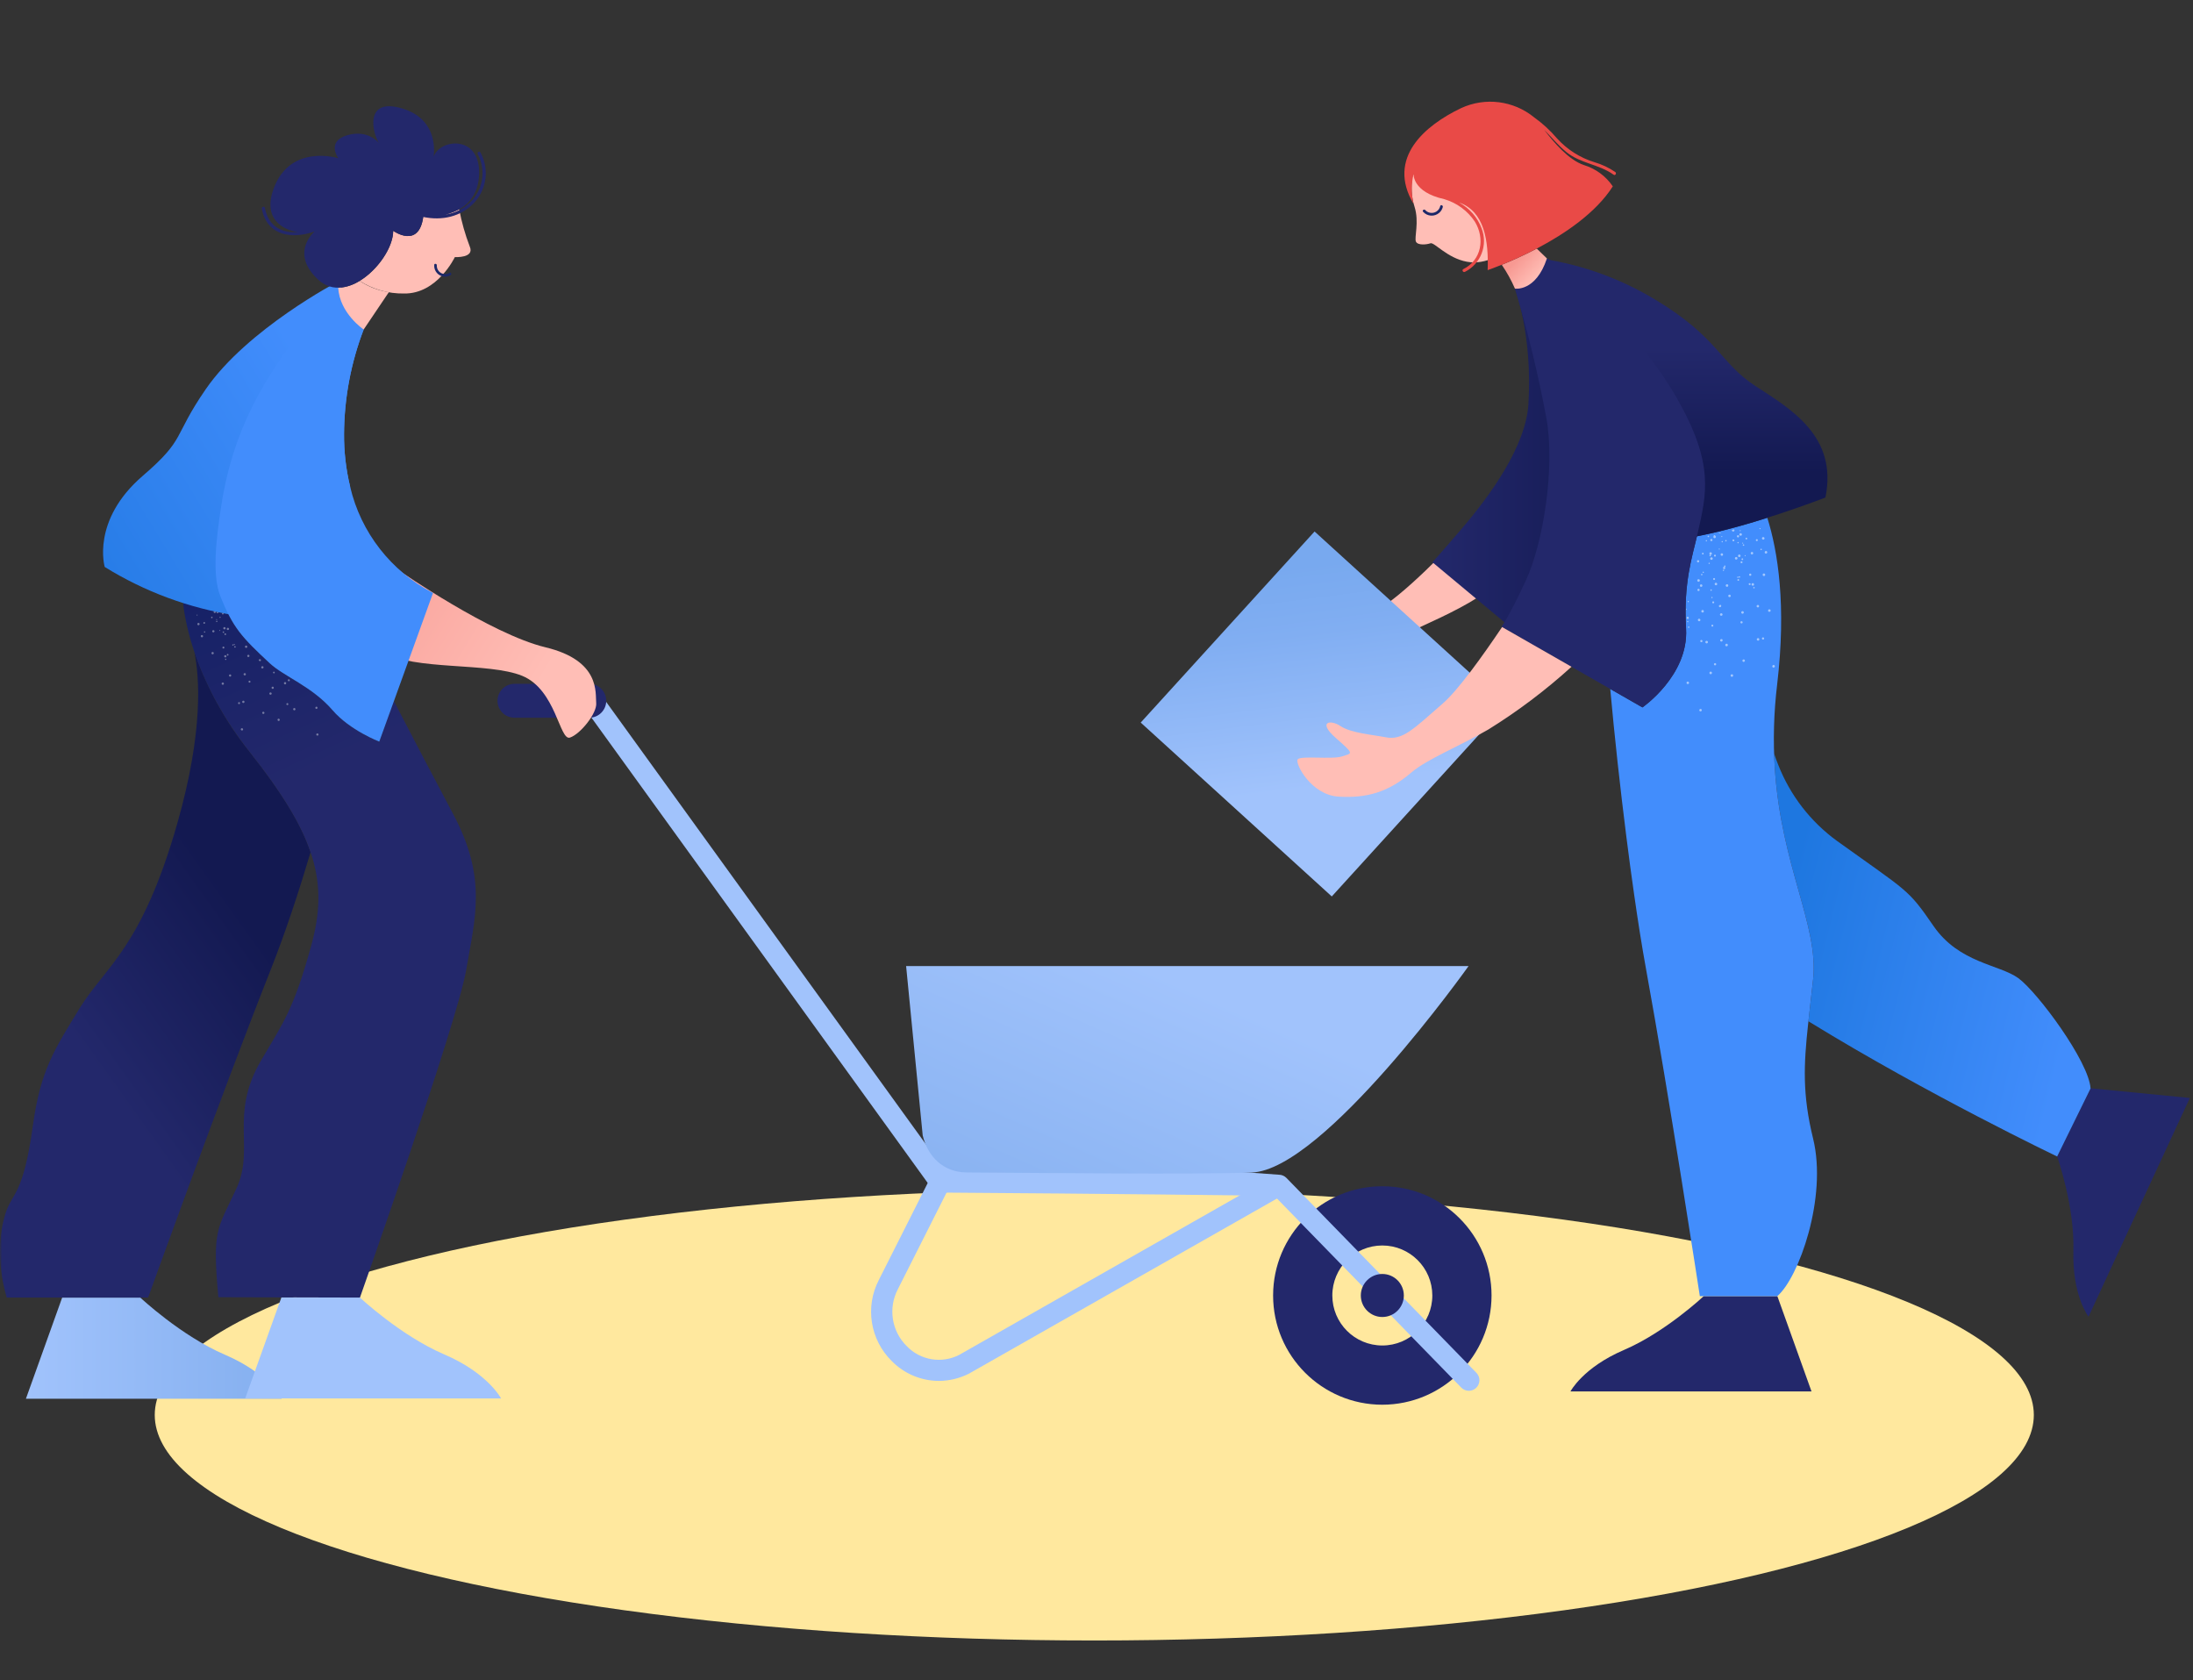 <svg width="496" height="380" viewBox="0 0 496 380" fill="none" xmlns="http://www.w3.org/2000/svg">
<rect x="0" y="0" width="496" height="380" fill="#333333" stroke="none"/>
<mask id="mask0" mask-type="alpha" maskUnits="userSpaceOnUse" x="0" y="0" width="496" height="380">
<rect width="496" height="380" fill="#C4C4C4"/>
</mask>
<g mask="url(#mask0)">
<ellipse cx="247.5" cy="320" rx="212.5" ry="51" fill="#FFE89E"/>
<path d="M329.051 122.353C329.051 122.353 317.136 135.162 310.914 138.256C304.692 141.35 304.719 140.189 301.236 140.111C297.754 140.032 294.691 140.812 292.522 140.983C290.352 141.154 291.015 143.806 294.497 143.884C297.98 143.961 299.856 144.317 296.722 145.472C293.587 146.627 287.749 146.684 286.704 147.069C285.659 147.453 287.574 151.702 295.344 153.76C303.114 155.818 310.503 149.641 313.278 146.281C316.054 142.921 334.533 137.685 340.742 129.536L329.051 122.353Z" fill="#FFBEB6"/>
<path d="M401.995 293.134L409.717 314.677L355.198 314.679C355.198 314.679 357.993 309.287 367.312 305.292C376.632 301.298 385.33 293.134 385.33 293.134H401.995Z" fill="#23286B"/>
<path d="M472.856 246.113L495.287 248.308L472.369 297.777C472.369 297.777 468.652 292.973 468.946 282.839C469.24 272.705 465.273 261.543 465.273 261.543L472.856 246.113Z" fill="#23286B"/>
<path d="M472.829 246.162L465.271 261.546C465.271 261.546 436.083 247.578 409.544 231.286C409.372 231.18 409.19 231.066 409.018 230.96C409.324 228.09 409.706 224.981 410.08 221.46C411.371 209.282 402.904 196.051 401.421 173.865C401.345 172.736 401.288 171.588 401.249 170.411C401.527 171.253 401.852 172.124 402.206 173.013C404.907 179.888 409.517 185.846 415.494 190.186C431.586 201.743 431.481 200.939 437.288 209.387C443.095 217.835 452.193 218.083 456.508 221.221C460.823 224.369 472.475 240.078 472.829 246.162Z" fill="url(#paint0_linear)"/>
<path d="M401.967 293.136L384.459 293.127C384.459 293.127 377.552 247.971 372.261 218.983C371.372 214.104 370.463 208.383 369.583 202.183C368.989 198.069 368.406 193.736 367.851 189.316C366.435 178.161 365.153 166.403 364.196 155.812L371.477 159.983C371.477 159.983 381.943 152.77 381.34 142.208C380.757 131.943 382.622 126.317 383.809 121.275C389.189 120.194 394.502 118.799 399.719 117.095C402.091 124.643 404.071 136.831 401.948 154.769C401.182 161.105 401.006 167.497 401.421 173.865C402.904 196.051 411.371 209.282 410.08 221.461C409.678 225.24 409.266 228.54 408.951 231.582C407.946 240.824 407.63 247.521 410.08 257.509C413.332 270.759 406.846 288.994 401.967 293.136Z" fill="#428DFC"/>
<path opacity="0.51" d="M387.88 121.049C387.786 120.99 387.66 121.016 387.598 121.109C387.572 121.148 387.565 121.196 387.578 121.24C387.569 121.26 387.569 121.26 387.578 121.271C387.594 121.312 387.618 121.349 387.649 121.382C387.742 121.439 387.864 121.418 387.931 121.331C387.96 121.286 387.971 121.233 387.962 121.18C387.943 121.131 387.916 121.087 387.88 121.049ZM385.228 125.024C385.138 124.971 385.023 124.998 384.965 125.084C384.909 125.174 384.931 125.293 385.016 125.357C385.109 125.419 385.233 125.396 385.298 125.306C385.353 125.208 385.322 125.084 385.228 125.024ZM395.023 121.593C394.916 121.579 394.816 121.649 394.792 121.755C394.773 121.863 394.845 121.966 394.953 121.987C395.061 122.005 395.164 121.933 395.185 121.826C395.2 121.718 395.129 121.616 395.023 121.593ZM394.115 126.274C394.006 126.255 393.902 126.328 393.883 126.437C393.865 126.542 393.931 126.644 394.035 126.668C394.136 126.688 394.235 126.621 394.255 126.519C394.256 126.515 394.257 126.511 394.257 126.506C394.286 126.41 394.232 126.308 394.136 126.279C394.13 126.277 394.122 126.276 394.115 126.274ZM393.187 130.966C393.088 130.944 392.988 131.008 392.967 131.108C392.966 131.111 392.966 131.114 392.965 131.117C392.939 131.218 393 131.32 393.1 131.346C393.106 131.347 393.111 131.349 393.116 131.35C393.222 131.371 393.325 131.304 393.348 131.199C393.372 131.096 393.309 130.994 393.206 130.97C393.201 130.968 393.194 130.967 393.187 130.966ZM389.454 121.22C389.386 121.214 389.323 121.256 389.303 121.321C389.299 121.386 389.341 121.444 389.403 121.462C389.469 121.47 389.531 121.426 389.545 121.362C389.558 121.298 389.517 121.236 389.454 121.22ZM388.879 124.045C388.817 124.036 388.759 124.078 388.749 124.14C388.749 124.142 388.748 124.144 388.748 124.146C388.736 124.21 388.776 124.272 388.839 124.287C388.899 124.287 388.97 124.257 388.97 124.196C388.985 124.13 388.945 124.063 388.879 124.045ZM398.171 119.485C398.132 119.429 398.058 119.412 397.999 119.445C397.943 119.482 397.925 119.557 397.959 119.616C398.006 119.666 398.081 119.678 398.141 119.646C398.19 119.608 398.203 119.538 398.171 119.485ZM393.571 119.899C393.512 119.907 393.47 119.96 393.478 120.019C393.478 120.022 393.479 120.026 393.48 120.03C393.491 120.097 393.555 120.142 393.622 120.131C393.683 120.121 393.725 120.064 393.715 120.002C393.714 119.998 393.713 119.994 393.712 119.989C393.7 119.926 393.639 119.885 393.576 119.897C393.574 119.898 393.572 119.898 393.571 119.899ZM394.126 122.714C394.062 122.733 394.025 122.801 394.044 122.865C394.044 122.865 394.044 122.865 394.044 122.866C394.046 122.92 394.092 122.963 394.148 122.961C394.157 122.961 394.167 122.959 394.176 122.957C394.239 122.946 394.28 122.887 394.269 122.826C394.268 122.823 394.268 122.819 394.267 122.816C394.25 122.751 394.191 122.708 394.126 122.714ZM394.69 125.548C394.625 125.563 394.581 125.624 394.59 125.69C394.602 125.756 394.664 125.8 394.731 125.79C394.797 125.772 394.838 125.705 394.822 125.639C394.81 125.578 394.751 125.538 394.69 125.548ZM391.977 121.997C391.869 122.034 391.811 122.152 391.849 122.26C391.851 122.267 391.854 122.273 391.856 122.279C391.893 122.389 392.011 122.45 392.121 122.413C392.124 122.412 392.126 122.411 392.129 122.41C392.242 122.371 392.302 122.248 392.263 122.135C392.262 122.133 392.261 122.13 392.26 122.128C392.215 122.016 392.091 121.958 391.977 121.997ZM393.813 126.94C393.705 126.994 393.649 127.116 393.682 127.233C393.725 127.344 393.849 127.399 393.96 127.355C393.961 127.355 393.963 127.355 393.964 127.354C394.071 127.323 394.133 127.21 394.103 127.103C394.101 127.095 394.098 127.089 394.095 127.082C394.055 126.966 393.93 126.903 393.813 126.94ZM395.649 131.904C395.545 131.936 395.486 132.047 395.519 132.151C395.522 132.16 395.524 132.168 395.528 132.176C395.568 132.292 395.694 132.355 395.81 132.318C395.92 132.266 395.972 132.14 395.932 132.025C395.892 131.915 395.769 131.86 395.66 131.9C395.655 131.901 395.653 131.903 395.649 131.904ZM397.485 136.848C397.371 136.89 397.312 137.016 397.354 137.13C397.396 137.244 397.522 137.303 397.636 137.261C397.75 137.219 397.809 137.093 397.767 136.979C397.726 136.864 397.599 136.806 397.485 136.848ZM387.891 125.437C387.767 125.437 387.665 125.535 387.658 125.659C387.659 125.782 387.758 125.88 387.88 125.881C387.994 125.884 388.089 125.794 388.092 125.679C388.092 125.676 388.092 125.673 388.092 125.669C388.101 125.55 388.012 125.446 387.894 125.437C387.893 125.437 387.892 125.437 387.891 125.437ZM387.689 130.724C387.575 130.716 387.476 130.802 387.467 130.916C387.467 130.919 387.467 130.923 387.467 130.926C387.456 131.042 387.54 131.145 387.656 131.157C387.66 131.157 387.665 131.158 387.669 131.158C387.79 131.166 387.893 131.075 387.901 130.955C387.901 130.952 387.901 130.949 387.901 130.947C387.904 130.828 387.811 130.729 387.692 130.725C387.691 130.724 387.69 130.724 387.689 130.724ZM387.497 136C387.377 135.992 387.274 136.081 387.265 136.2C387.265 136.201 387.265 136.201 387.265 136.202C387.254 136.325 387.344 136.433 387.466 136.444C387.589 136.456 387.697 136.366 387.708 136.243C387.72 136.121 387.63 136.013 387.507 136.001C387.504 136 387.501 136 387.497 136ZM387.305 141.276C387.192 141.262 387.088 141.343 387.075 141.456C387.074 141.467 387.073 141.477 387.073 141.488C387.069 141.607 387.164 141.708 387.283 141.711C387.403 141.715 387.503 141.62 387.506 141.5C387.506 141.499 387.506 141.498 387.506 141.497C387.514 141.384 387.428 141.284 387.314 141.275C387.312 141.276 387.308 141.276 387.305 141.276ZM397.505 121.997C397.423 121.914 397.289 121.909 397.202 121.987C397.111 122.067 397.101 122.207 397.182 122.299C397.263 122.391 397.402 122.401 397.495 122.319C397.587 122.239 397.597 122.099 397.515 122.007C397.511 122.004 397.509 122.001 397.505 121.997ZM388.728 120.524C388.812 120.64 388.974 120.667 389.092 120.584C389.157 120.55 389.202 120.485 389.213 120.413C389.05 120.454 388.89 120.494 388.728 120.524ZM392.935 126.103C392.845 125.971 392.669 125.932 392.531 126.012C392.395 126.096 392.353 126.273 392.436 126.408C392.519 126.543 392.697 126.586 392.832 126.503C392.836 126.501 392.84 126.498 392.844 126.495C392.977 126.412 393.017 126.237 392.935 126.103ZM396.678 132.015C396.598 131.882 396.425 131.839 396.292 131.92C396.29 131.921 396.287 131.923 396.285 131.924C396.153 132.014 396.114 132.19 396.194 132.327C396.28 132.461 396.459 132.5 396.593 132.414C396.726 132.327 396.764 132.149 396.678 132.015ZM400.43 137.937C400.346 137.798 400.166 137.753 400.027 137.836C399.895 137.93 399.855 138.109 399.936 138.249C400.029 138.378 400.205 138.413 400.339 138.33C400.471 138.254 400.517 138.086 400.442 137.955C400.439 137.949 400.435 137.943 400.43 137.937ZM386.852 124.892C386.695 124.921 386.59 125.071 386.619 125.229C386.619 125.231 386.619 125.233 386.619 125.235C386.635 125.341 386.709 125.428 386.811 125.457C386.831 125.447 386.841 125.457 386.851 125.457C386.884 125.465 386.918 125.469 386.951 125.468C387.109 125.439 387.214 125.288 387.185 125.131C387.185 125.129 387.184 125.127 387.184 125.125C387.152 124.97 387.007 124.869 386.852 124.892ZM388.052 131.793C387.897 131.819 387.792 131.967 387.819 132.122C387.819 132.123 387.82 132.125 387.82 132.126C387.845 132.28 387.989 132.384 388.143 132.359C388.146 132.358 388.149 132.358 388.153 132.357C388.303 132.337 388.409 132.198 388.389 132.048C388.388 132.04 388.386 132.032 388.386 132.024C388.351 131.873 388.207 131.773 388.052 131.793ZM389.252 138.693C389.098 138.726 388.994 138.869 389.01 139.026C389.044 139.187 389.201 139.29 389.361 139.257C389.514 139.225 389.617 139.08 389.596 138.926C389.557 138.772 389.409 138.671 389.252 138.693ZM390.453 145.584C390.298 145.622 390.195 145.769 390.211 145.927C390.246 146.083 390.397 146.184 390.554 146.159C390.711 146.132 390.818 145.984 390.796 145.826C390.766 145.667 390.614 145.56 390.453 145.584ZM391.654 152.485C391.497 152.518 391.393 152.67 391.422 152.828C391.453 152.982 391.6 153.085 391.755 153.061C391.911 153.033 392.015 152.884 391.987 152.728C391.968 152.573 391.828 152.464 391.673 152.483C391.666 152.482 391.659 152.483 391.654 152.485ZM393.853 120.635C393.722 120.544 393.542 120.575 393.449 120.706C393.357 120.836 393.388 121.015 393.518 121.108C393.519 121.108 393.519 121.109 393.52 121.109C393.649 121.204 393.831 121.175 393.925 121.046C394.02 120.917 393.991 120.736 393.862 120.641C393.859 120.64 393.856 120.638 393.853 120.635ZM399.584 124.66C399.456 124.57 399.28 124.599 399.19 124.727C399.187 124.731 399.184 124.736 399.181 124.742C399.089 124.873 399.121 125.054 399.252 125.146C399.385 125.227 399.558 125.196 399.655 125.075C399.745 124.94 399.714 124.757 399.584 124.66ZM384.127 130.986C383.973 131.005 383.864 131.146 383.884 131.3C383.884 131.303 383.885 131.307 383.885 131.31C383.897 131.457 384.025 131.568 384.172 131.556C384.184 131.555 384.196 131.553 384.208 131.552C384.36 131.539 384.474 131.405 384.461 131.253C384.461 131.248 384.46 131.244 384.459 131.239C384.438 131.077 384.289 130.964 384.127 130.986ZM385.046 137.947C384.888 137.976 384.779 138.12 384.793 138.28C384.816 138.442 384.964 138.555 385.126 138.533C385.287 138.505 385.395 138.352 385.367 138.191C385.34 138.038 385.201 137.931 385.046 137.947ZM385.964 144.928C385.809 144.942 385.695 145.079 385.71 145.233C385.711 145.239 385.711 145.245 385.712 145.25C385.735 145.406 385.877 145.516 386.034 145.503C386.196 145.48 386.309 145.332 386.287 145.17C386.269 145.018 386.132 144.909 385.979 144.926C385.975 144.927 385.969 144.927 385.964 144.928ZM386.872 151.889C386.714 151.916 386.607 152.063 386.63 152.222C386.654 152.378 386.796 152.488 386.952 152.474C387.108 152.443 387.216 152.3 387.205 152.142C387.182 151.98 387.033 151.868 386.872 151.889ZM387.982 121.19C387.971 121.179 387.971 121.179 387.962 121.179C387.838 121.095 387.67 121.121 387.578 121.239C387.569 121.259 387.569 121.259 387.578 121.27C387.485 121.379 387.499 121.543 387.608 121.634C387.612 121.637 387.614 121.64 387.618 121.643C387.744 121.744 387.926 121.723 388.027 121.598C388.127 121.473 388.107 121.29 387.982 121.19ZM393.56 125.468C393.431 125.37 393.247 125.395 393.15 125.524C393.149 125.526 393.148 125.527 393.147 125.529C393.054 125.661 393.081 125.843 393.207 125.942C393.335 126.035 393.512 126.008 393.604 125.88C393.606 125.877 393.608 125.875 393.61 125.872C393.709 125.752 393.69 125.575 393.571 125.477C393.568 125.474 393.564 125.471 393.56 125.468ZM399.129 129.755C399.01 129.656 398.833 129.675 398.735 129.794C398.732 129.798 398.729 129.802 398.726 129.806C398.626 129.931 398.646 130.115 398.771 130.215C398.773 130.217 398.775 130.218 398.777 130.22C398.907 130.311 399.086 130.29 399.19 130.169C399.284 130.037 399.257 129.854 399.129 129.755ZM387.346 126.184C387.265 126.044 387.086 125.997 386.947 126.077C386.807 126.158 386.76 126.337 386.84 126.476C386.923 126.611 387.097 126.656 387.234 126.577C387.37 126.496 387.419 126.323 387.346 126.184ZM390.857 132.267C390.77 132.132 390.594 132.087 390.453 132.167C390.318 132.249 390.273 132.423 390.353 132.56C390.429 132.699 390.604 132.749 390.744 132.672C390.745 132.672 390.746 132.671 390.747 132.671C390.886 132.589 390.935 132.41 390.857 132.267ZM394.368 138.36C394.287 138.221 394.108 138.174 393.969 138.254C393.829 138.335 393.782 138.513 393.863 138.653C393.941 138.789 394.115 138.836 394.251 138.757C394.253 138.756 394.254 138.755 394.256 138.755C394.395 138.678 394.445 138.503 394.368 138.363C394.369 138.362 394.368 138.361 394.368 138.36ZM397.879 144.444C397.796 144.31 397.622 144.266 397.486 144.344C397.347 144.419 397.296 144.592 397.371 144.73C397.372 144.732 397.374 144.735 397.375 144.737C397.456 144.878 397.636 144.928 397.778 144.848C397.912 144.761 397.957 144.584 397.879 144.444ZM401.399 150.537C401.317 150.397 401.138 150.348 400.996 150.426C400.86 150.511 400.811 150.686 400.885 150.83C400.957 150.964 401.125 151.015 401.259 150.942C401.266 150.938 401.272 150.934 401.278 150.93C401.418 150.853 401.47 150.68 401.399 150.537ZM392.209 119.717C392.047 119.748 391.896 119.788 391.734 119.828C391.723 119.839 391.723 119.839 391.723 119.848C391.683 120.001 391.774 120.159 391.927 120.199C391.93 120.2 391.932 120.2 391.935 120.201C392.085 120.245 392.242 120.159 392.285 120.009C392.286 120.006 392.287 120.002 392.288 119.999C392.32 119.898 392.289 119.787 392.209 119.717ZM398.867 121.462C398.713 121.422 398.555 121.515 398.515 121.669C398.515 121.671 398.514 121.672 398.514 121.674C398.479 121.83 398.572 121.986 398.726 122.027C398.876 122.071 399.033 121.985 399.076 121.834C399.077 121.832 399.078 121.828 399.079 121.825C399.12 121.667 399.025 121.505 398.867 121.462ZM385.036 129.856C384.989 129.776 384.885 129.748 384.804 129.796C384.722 129.844 384.696 129.947 384.743 130.029C384.79 130.109 384.895 130.137 384.976 130.089C385.056 130.043 385.084 129.94 385.038 129.86C385.037 129.858 385.036 129.857 385.036 129.856ZM387.154 133.366C387.11 133.286 387.009 133.257 386.929 133.301C386.928 133.302 386.925 133.304 386.923 133.305C386.843 133.359 386.818 133.463 386.862 133.547C386.921 133.62 387.025 133.637 387.105 133.587C387.179 133.542 387.203 133.446 387.159 133.371C387.157 133.371 387.155 133.369 387.154 133.366ZM389.283 136.877C389.237 136.797 389.135 136.769 389.054 136.815C389.053 136.816 389.052 136.816 389.051 136.817H389.041C388.966 136.87 388.945 136.97 388.99 137.05C389.036 137.13 389.138 137.158 389.219 137.112C389.22 137.111 389.221 137.111 389.222 137.11C389.232 137.09 389.252 137.079 389.272 137.05C389.307 136.998 389.311 136.933 389.283 136.877ZM386.428 121.14C386.337 121.121 386.246 121.173 386.217 121.261C386.192 121.351 386.244 121.445 386.334 121.47C386.339 121.471 386.343 121.472 386.348 121.473C386.436 121.496 386.526 121.443 386.549 121.354C386.549 121.353 386.549 121.352 386.55 121.351C386.575 121.26 386.523 121.166 386.432 121.14C386.43 121.14 386.429 121.14 386.428 121.14ZM390.403 122.118C390.312 122.101 390.224 122.159 390.201 122.249C390.179 122.338 390.233 122.429 390.323 122.451C390.412 122.473 390.503 122.419 390.525 122.329C390.545 122.238 390.492 122.146 390.403 122.118ZM394.388 123.107C394.297 123.081 394.202 123.134 394.176 123.224C394.176 123.225 394.175 123.226 394.175 123.227C394.152 123.319 394.206 123.413 394.297 123.437C394.389 123.461 394.483 123.406 394.506 123.315C394.531 123.225 394.478 123.132 394.388 123.107ZM398.363 124.086C398.274 124.065 398.185 124.119 398.161 124.207C398.14 124.298 398.193 124.391 398.283 124.418C398.375 124.438 398.466 124.378 398.485 124.285C398.503 124.197 398.449 124.109 398.363 124.086ZM381.384 137.624L381.323 137.957H381.343C381.437 137.943 381.504 137.859 381.494 137.765C381.479 137.705 381.439 137.653 381.384 137.624ZM381.908 141.67C381.823 141.693 381.767 141.774 381.777 141.861C381.786 141.949 381.867 142.013 381.955 142.002C381.956 142.002 381.958 142.002 381.958 142.002C382.043 141.998 382.107 141.926 382.102 141.842C382.102 141.835 382.101 141.828 382.099 141.822C382.093 141.731 382.015 141.663 381.925 141.669C381.92 141.668 381.913 141.669 381.908 141.67ZM386.902 125.488C386.888 125.474 386.87 125.463 386.851 125.457C386.84 125.457 386.831 125.447 386.811 125.457C386.752 125.446 386.694 125.47 386.66 125.518C386.598 125.593 386.609 125.704 386.685 125.766C386.76 125.829 386.871 125.817 386.933 125.742C386.994 125.666 386.984 125.555 386.908 125.493C386.906 125.491 386.905 125.489 386.902 125.488ZM390.211 127.908C390.132 127.859 390.027 127.876 389.969 127.949C389.912 128.024 389.926 128.131 389.999 128.191C390.01 128.2 390.01 128.2 390.03 128.2C390.103 128.24 390.195 128.219 390.242 128.15C390.298 128.075 390.285 127.968 390.211 127.908ZM393.5 130.34C393.425 130.288 393.322 130.305 393.269 130.38C393.269 130.38 393.269 130.381 393.269 130.382C393.215 130.46 393.233 130.567 393.309 130.624C393.388 130.671 393.491 130.654 393.551 130.583C393.6 130.501 393.578 130.395 393.5 130.34ZM396.809 132.771C396.737 132.719 396.634 132.731 396.578 132.802C396.518 132.871 396.526 132.975 396.595 133.034C396.599 133.038 396.604 133.041 396.607 133.044C396.676 133.1 396.778 133.09 396.834 133.02C396.836 133.018 396.838 133.015 396.839 133.013C396.891 132.937 396.878 132.834 396.809 132.771ZM384.925 132.338C384.87 132.28 384.778 132.277 384.719 132.332C384.717 132.334 384.715 132.336 384.713 132.338C384.652 132.393 384.647 132.488 384.702 132.549C384.758 132.611 384.852 132.615 384.914 132.56C384.978 132.507 384.986 132.413 384.934 132.349C384.932 132.345 384.928 132.342 384.925 132.338ZM387.316 135.031C387.26 134.971 387.165 134.967 387.104 135.023C387.044 135.079 387.039 135.172 387.094 135.233C387.15 135.291 387.243 135.296 387.305 135.243C387.359 135.184 387.364 135.095 387.316 135.031ZM385.944 122.148C385.868 122.142 385.801 122.197 385.793 122.274C385.793 122.275 385.793 122.277 385.793 122.279C385.783 122.358 385.839 122.429 385.917 122.44C385.923 122.441 385.928 122.441 385.934 122.441C386.014 122.444 386.082 122.381 386.085 122.3C386.085 122.3 386.085 122.3 386.085 122.299C386.084 122.22 386.022 122.155 385.944 122.148ZM389.525 122.361C389.445 122.357 389.376 122.419 389.372 122.499C389.368 122.58 389.43 122.649 389.511 122.652C389.512 122.652 389.513 122.652 389.514 122.652C389.59 122.66 389.658 122.605 389.666 122.529C389.666 122.526 389.666 122.524 389.667 122.521C389.676 122.443 389.621 122.371 389.542 122.361C389.536 122.361 389.531 122.361 389.525 122.361ZM393.116 122.572C393.034 122.565 392.962 122.627 392.956 122.709C392.956 122.71 392.956 122.712 392.956 122.713C392.95 122.796 393.013 122.869 393.097 122.874C393.18 122.88 393.253 122.817 393.259 122.733C393.264 122.65 393.201 122.578 393.116 122.572ZM381.676 140.439C381.602 140.464 381.56 140.545 381.585 140.62V140.621C381.61 140.698 381.693 140.74 381.769 140.715C381.772 140.714 381.775 140.713 381.777 140.712C381.848 140.681 381.886 140.605 381.868 140.53C381.843 140.454 381.76 140.412 381.684 140.436C381.681 140.437 381.679 140.438 381.676 140.439ZM386.64 127.264C386.567 127.232 386.483 127.264 386.448 127.334C386.405 127.393 386.418 127.476 386.476 127.519C386.486 127.527 386.497 127.533 386.509 127.536C386.581 127.568 386.665 127.536 386.7 127.466C386.742 127.402 386.725 127.317 386.662 127.276C386.655 127.27 386.647 127.267 386.64 127.264ZM389.878 128.837C389.802 128.804 389.714 128.836 389.676 128.908C389.637 128.98 389.663 129.069 389.734 129.109C389.735 129.109 389.736 129.11 389.737 129.11C389.813 129.146 389.903 129.115 389.939 129.039C389.978 128.968 389.953 128.879 389.881 128.838C389.88 128.838 389.879 128.837 389.878 128.837ZM393.096 130.411C393.025 130.372 392.936 130.398 392.895 130.47C392.895 130.471 392.894 130.471 392.894 130.472C392.862 130.548 392.893 130.636 392.965 130.674C393.034 130.714 393.123 130.691 393.163 130.622C393.164 130.619 393.166 130.617 393.167 130.614C393.203 130.537 393.172 130.448 393.096 130.411ZM381.929 139.612C381.867 139.494 381.721 139.449 381.604 139.51C381.598 139.513 381.591 139.517 381.585 139.521C381.468 139.596 381.432 139.753 381.508 139.871C381.581 139.985 381.73 140.022 381.847 139.954C381.962 139.881 381.998 139.729 381.929 139.612ZM385.026 144.857C384.958 144.736 384.806 144.691 384.682 144.757C384.562 144.831 384.522 144.987 384.591 145.11C384.663 145.227 384.814 145.267 384.935 145.201C385.054 145.131 385.095 144.978 385.026 144.857ZM388.122 150.093C388.053 149.972 387.898 149.931 387.776 150C387.655 150.07 387.613 150.225 387.683 150.347C387.685 150.35 387.687 150.353 387.689 150.355C387.759 150.472 387.91 150.509 388.027 150.44C388.029 150.439 388.031 150.438 388.033 150.436C388.149 150.366 388.189 150.214 388.122 150.093ZM384.127 126.688C383.991 126.654 383.854 126.735 383.814 126.869C383.791 127.007 383.873 127.141 384.006 127.182C384.142 127.213 384.278 127.129 384.308 126.992C384.308 126.991 384.308 126.991 384.308 126.99C384.346 126.864 384.274 126.731 384.147 126.693C384.142 126.692 384.135 126.69 384.127 126.688ZM390.029 128.201C390.009 128.201 390.009 128.201 389.999 128.192C389.868 128.185 389.752 128.268 389.716 128.394C389.684 128.527 389.766 128.662 389.9 128.695C389.903 128.696 389.905 128.696 389.908 128.697C390.039 128.727 390.17 128.646 390.2 128.515C390.239 128.381 390.162 128.241 390.029 128.201ZM395.921 129.725C395.793 129.689 395.66 129.764 395.624 129.892C395.622 129.9 395.62 129.908 395.618 129.917C395.581 130.038 395.649 130.166 395.77 130.205C395.777 130.206 395.783 130.208 395.789 130.209C395.919 130.25 396.057 130.179 396.098 130.05C396.099 130.046 396.1 130.042 396.102 130.038C396.134 129.902 396.054 129.765 395.921 129.725ZM384.309 133.206C384.194 133.128 384.038 133.155 383.956 133.266C383.874 133.378 383.897 133.535 384.007 133.619C384.12 133.696 384.273 133.674 384.36 133.568C384.446 133.454 384.424 133.292 384.309 133.206ZM389.172 136.868C389.139 136.837 389.096 136.819 389.05 136.817H389.04C388.955 136.816 388.873 136.853 388.818 136.918C388.735 137.034 388.762 137.197 388.878 137.281C388.995 137.359 389.152 137.328 389.229 137.211C389.306 137.099 389.28 136.948 389.172 136.868ZM394.044 140.54C393.935 140.454 393.777 140.472 393.691 140.58C393.605 140.694 393.627 140.856 393.741 140.943C393.854 141.019 394.007 140.997 394.094 140.892C394.178 140.782 394.156 140.624 394.044 140.54C394.045 140.54 394.044 140.54 394.044 140.54ZM398.907 144.191C398.795 144.109 398.638 144.132 398.554 144.242C398.47 144.348 398.488 144.503 398.594 144.588C398.597 144.59 398.601 144.592 398.604 144.595C398.715 144.678 398.874 144.656 398.957 144.544C399.041 144.433 399.019 144.276 398.907 144.191ZM387.033 121.886C386.897 121.905 386.801 122.031 386.82 122.167V122.168C386.837 122.302 386.957 122.398 387.091 122.382C387.095 122.382 387.099 122.381 387.103 122.38C387.232 122.369 387.327 122.255 387.317 122.126C387.316 122.12 387.316 122.114 387.314 122.107C387.299 121.969 387.175 121.87 387.038 121.884C387.038 121.885 387.035 121.886 387.033 121.886ZM393.066 121.038C392.938 121.047 392.84 121.158 392.849 121.286C392.85 121.298 392.851 121.309 392.853 121.321C392.861 121.447 392.97 121.544 393.096 121.536C393.106 121.535 393.115 121.534 393.125 121.532C393.259 121.517 393.355 121.395 393.338 121.261C393.338 121.258 393.337 121.254 393.336 121.25C393.326 121.121 393.212 121.025 393.083 121.036C393.079 121.037 393.072 121.037 393.066 121.038ZM384.491 139.995C384.374 139.889 384.193 139.899 384.087 140.015C383.981 140.132 383.99 140.313 384.107 140.419C384.222 140.528 384.403 140.523 384.511 140.409C384.619 140.294 384.615 140.113 384.5 140.005C384.498 140.001 384.495 139.998 384.491 139.995ZM389.535 144.595C389.417 144.495 389.24 144.503 389.132 144.615C389.023 144.727 389.026 144.905 389.137 145.014C389.248 145.123 389.426 145.12 389.535 145.009C389.538 145.006 389.542 145.003 389.545 144.999C389.644 144.881 389.639 144.709 389.535 144.595ZM394.57 149.205C394.46 149.099 394.284 149.103 394.177 149.213C394.174 149.217 394.17 149.222 394.166 149.226C394.06 149.327 394.056 149.495 394.157 149.602C394.163 149.607 394.17 149.613 394.175 149.619C394.286 149.725 394.462 149.721 394.569 149.61C394.572 149.606 394.576 149.602 394.579 149.599C394.682 149.487 394.678 149.313 394.57 149.205ZM389.424 125.135C389.28 125.134 389.161 125.251 389.16 125.395C389.16 125.406 389.161 125.417 389.162 125.428C389.162 125.579 389.285 125.701 389.436 125.701C389.587 125.701 389.71 125.579 389.71 125.428C389.71 125.417 389.709 125.408 389.708 125.397C389.71 125.254 389.596 125.136 389.452 125.134C389.442 125.133 389.433 125.134 389.424 125.135ZM396.244 124.822C396.087 124.83 395.964 124.958 395.962 125.115C395.966 125.27 396.097 125.392 396.252 125.388C396.253 125.388 396.254 125.388 396.254 125.388C396.401 125.392 396.523 125.279 396.528 125.132C396.528 125.12 396.528 125.107 396.527 125.095C396.526 124.944 396.404 124.822 396.252 124.822C396.25 124.822 396.247 124.822 396.244 124.822ZM381.989 154.31C381.918 154.171 381.751 154.109 381.605 154.169C381.467 154.236 381.408 154.403 381.474 154.542C381.539 154.683 381.706 154.746 381.847 154.683C381.988 154.623 382.053 154.461 381.993 154.32C381.992 154.317 381.99 154.314 381.989 154.31ZM384.874 160.485C384.813 160.347 384.652 160.286 384.514 160.348C384.509 160.35 384.505 160.352 384.501 160.354C384.361 160.419 384.298 160.585 384.36 160.727C384.426 160.866 384.591 160.925 384.731 160.859C384.732 160.859 384.733 160.858 384.734 160.858C384.874 160.793 384.937 160.627 384.874 160.485ZM384.854 132.167C384.707 132.117 384.546 132.193 384.491 132.338C384.437 132.482 384.509 132.644 384.653 132.702C384.797 132.758 384.959 132.686 385.015 132.542C385.015 132.541 385.015 132.541 385.016 132.54C385.074 132.393 385.003 132.226 384.855 132.167C384.854 132.167 384.854 132.167 384.854 132.167ZM391.26 134.497C391.115 134.446 390.955 134.521 390.904 134.667C390.853 134.81 390.926 134.968 391.068 135.021C391.215 135.078 391.382 135.006 391.441 134.86C391.485 134.71 391.407 134.552 391.26 134.497ZM397.677 136.828C397.534 136.772 397.375 136.843 397.319 136.985C397.317 136.989 397.315 136.994 397.314 136.999C397.263 137.142 397.336 137.298 397.479 137.349C397.482 137.35 397.484 137.351 397.487 137.352C397.629 137.407 397.789 137.337 397.844 137.195C397.846 137.19 397.848 137.186 397.849 137.181C397.901 137.038 397.827 136.881 397.685 136.831C397.682 136.829 397.679 136.828 397.677 136.828ZM381.888 135.909C381.82 135.88 381.741 135.909 381.711 135.977C381.709 135.981 381.707 135.986 381.706 135.991C381.671 136.051 381.693 136.127 381.752 136.162C381.759 136.167 381.768 136.17 381.776 136.172C381.84 136.209 381.92 136.188 381.957 136.124C381.961 136.117 381.965 136.109 381.968 136.102C382 136.028 381.966 135.944 381.892 135.912C381.891 135.91 381.89 135.91 381.888 135.909ZM385.237 129.271C385.155 129.273 385.088 129.34 385.086 129.422C385.083 129.502 385.146 129.57 385.228 129.573C385.31 129.575 385.378 129.509 385.379 129.428C385.379 129.426 385.379 129.424 385.379 129.422C385.381 129.342 385.318 129.274 385.237 129.271Z" fill="white"/>
<path d="M342.638 65.269C342.638 65.269 346.657 75.7 345.69 91.369C345.101 100.915 337.082 112.011 330.533 119.649C325.178 125.897 323.97 127.144 323.97 127.144L347.389 146.662C347.389 146.662 357.248 142.172 358.316 133.212C359.383 124.251 361.903 119.81 363.655 115.656C366.795 108.208 369.257 102.876 364.339 89.128C359.803 76.453 354.925 61.991 349.879 58.448" fill="url(#paint1_linear)"/>
<path d="M412.865 112.516C412.865 112.516 395.668 119.205 382.886 121.46C384.175 113.985 386.177 105.819 378.83 92.958C370.213 77.881 353.708 61.563 346.5 58.205C356.366 59.36 365.869 62.616 374.369 67.758C388.668 76.345 388.963 82.047 397.028 87.295C405.085 92.545 415.681 98.669 412.865 112.516Z" fill="url(#paint2_linear)"/>
<path d="M342.638 65.268C345.501 74.78 347.853 84.438 349.686 94.2C351.808 105.219 349.143 122.651 345.057 131.397C340.971 140.143 339.591 141.724 339.591 141.724L371.479 159.981C371.479 159.981 381.947 152.774 381.344 142.205C380.742 131.637 382.743 125.99 383.915 120.833C386.016 111.586 387.768 104.922 379.269 90.049C371.433 76.337 356.435 61.506 349.88 58.447" fill="#23286B"/>
<path d="M297.322 120.198L258 163.411L301.214 202.733L340.536 159.52L297.322 120.198Z" fill="url(#paint3_linear)"/>
<path d="M355.433 150.79C349.601 156.09 343.296 160.846 336.596 164.997C330.042 168.795 322.685 171.713 319.194 174.717C313.941 179.223 309.033 180.524 302.777 180.161C296.529 179.807 292.865 172.651 293.497 171.742C294.128 170.823 301.284 171.809 303.571 171.053C305.848 170.307 306.402 170.641 302.174 166.939C297.945 163.246 300.815 162.624 303.198 164.212C305.589 165.81 310.66 166.183 313.406 166.738C317.29 167.513 319.758 164.786 326.321 159.094C329.775 156.1 335.295 148.408 339.734 141.807L355.433 150.79Z" fill="#FFBEB6"/>
<path d="M319.627 45.657C319.646 45.734 319.662 45.789 319.669 45.824C319.668 45.835 319.671 45.848 319.675 45.858C319.752 46.163 319.841 46.471 319.941 46.788C321.023 50.193 319.836 53.762 320.249 54.647C320.663 55.532 322.668 55.325 323.532 55.02C324.396 54.714 327.306 58.371 331.778 59.194C335.974 59.967 340.582 57.49 342.91 54.309C340.95 46.854 338.378 44.103 330.285 44.096C321.452 44.085 319.619 39.145 319.619 39.145C319.136 41.289 319.138 43.514 319.627 45.657Z" fill="#FFBEB6"/>
<path d="M349.874 58.449C347.358 66.046 342.642 65.27 342.642 65.27C341.822 63.383 340.823 61.58 339.657 59.884C341.685 59.062 344.507 57.828 347.578 56.22L349.874 58.449Z" fill="url(#paint4_linear)"/>
<path d="M365.325 38.897C363.885 37.917 362.3 37.17 360.627 36.684C357.367 35.683 354.439 33.82 352.15 31.293C350.625 29.503 348.888 27.906 346.977 26.536C342.319 22.733 335.897 21.927 330.444 24.461C322.365 28.319 313.524 35.679 319.704 46.106C319.188 43.866 319.193 41.538 319.719 39.3C319.719 39.3 319.347 43.422 326.67 45.045C329.491 45.873 331.933 47.666 333.567 50.11C335.894 53.912 335.111 58.798 330.966 60.862C330.552 61.068 330.915 61.687 331.328 61.482C334.932 59.671 336.569 55.417 335.108 51.657C334.168 49.157 332.359 47.079 330.014 45.802C335.737 47.817 336.709 54.43 336.467 61.09C336.467 61.09 357.124 54.171 364.775 42.143C363.214 39.845 360.915 38.149 358.258 37.336C354.789 36.187 351.389 32.141 349.264 29.371C350.905 31.002 352.391 32.856 354.259 34.382C357.465 37 361.668 37.136 364.965 39.516C365.338 39.788 365.696 39.165 365.325 38.897Z" fill="#E94A47"/>
<path d="M321.866 47.892C322.813 48.966 324.453 49.069 325.528 48.121C325.917 47.778 326.193 47.326 326.324 46.824C326.425 46.442 325.848 46.212 325.745 46.599C325.512 47.665 324.46 48.34 323.395 48.108C322.993 48.02 322.629 47.809 322.352 47.505C322.081 47.216 321.593 47.6 321.866 47.892Z" fill="#1C2868"/>
<path d="M312.646 317.68C299.004 317.68 287.944 306.619 287.944 292.977C287.945 279.334 299.005 268.274 312.647 268.275C326.29 268.276 337.35 279.335 337.349 292.978C337.335 306.614 326.283 317.664 312.646 317.68ZM312.646 281.668C306.401 281.668 301.337 286.731 301.338 292.977C301.339 299.222 306.402 304.286 312.647 304.285C318.893 304.285 323.955 299.222 323.955 292.977C323.95 286.734 318.89 281.674 312.646 281.668Z" fill="#23286B"/>
<path d="M212.325 312.298C208.325 312.281 204.498 310.665 201.695 307.81C196.794 302.993 195.612 295.539 198.782 289.442L210.482 266.235L214.753 268.387L203.054 291.595C200.843 295.854 201.664 301.056 205.078 304.427C208.165 307.644 212.999 308.446 216.959 306.4L288.063 265.979L290.427 270.139L219.166 310.646C217.046 311.725 214.703 312.29 212.325 312.298Z" fill="#A1C3FC"/>
<path d="M136.924 158.493L133.046 161.295L210.696 268.73L214.574 265.928L136.924 158.493Z" fill="#A1C3FC"/>
<path d="M332.215 314.533C331.571 314.534 330.953 314.274 330.503 313.811L288.223 270.438C282.333 270.359 250.915 269.957 212.603 269.702C211.282 269.694 210.219 268.616 210.227 267.295V267.294C210.236 265.973 210.393 262.476 211.755 262.504C254.121 262.785 288.94 265.662 289.278 265.667C289.911 265.676 290.515 265.936 290.958 266.389L333.93 310.471C334.852 311.417 334.833 312.93 333.887 313.853C333.438 314.289 332.839 314.533 332.215 314.533Z" fill="#A1C3FC"/>
<path d="M116.352 154.652H133.285C135.4 154.652 137.115 156.366 137.115 158.481C137.115 160.597 135.4 162.311 133.285 162.311H116.352C114.236 162.311 112.522 160.597 112.522 158.481C112.522 156.367 114.236 154.652 116.352 154.652Z" fill="#23286B"/>
<path d="M312.647 297.841C315.334 297.841 317.512 295.663 317.512 292.977C317.512 290.29 315.334 288.112 312.647 288.112C309.961 288.112 307.782 290.29 307.782 292.977C307.782 295.663 309.961 297.841 312.647 297.841Z" fill="#23286B"/>
<path d="M204.941 218.483H332.149C332.149 218.483 299.38 264.59 283.104 265.172C269.388 265.662 235.459 265.239 218.678 265.153C213.288 265.125 209.819 261.487 208.694 256.797L204.941 218.483Z" fill="url(#paint5_linear)"/>
<path d="M14.057 293.466L5.86 316.332L63.728 316.334C63.728 316.334 60.761 310.611 50.87 306.372C40.978 302.133 31.745 293.466 31.745 293.466H14.057Z" fill="url(#paint6_linear)"/>
<path d="M63.654 293.39L55.457 316.256L113.325 316.258C113.325 316.258 110.358 310.535 100.467 306.296C90.575 302.056 81.342 293.39 81.342 293.39H63.654Z" fill="#A1C3FC"/>
<path d="M56.499 170.087C63.655 179.147 68.046 186.236 70.246 192.732C67.596 201.638 64.554 210.89 61.234 219.28C49.783 248.22 33.5 293.452 33.5 293.452H1.537C1.537 293.452 -1.707 283.828 1.23 274.453C2.742 269.65 5.249 270.463 7.43 254.611C9.152 242.04 12.299 237.333 18.03 227.986C23.761 218.639 32.036 214.535 40.13 186.111C46.071 165.227 45.105 152.971 43.956 147.432C46.8 155.65 51.044 163.314 56.499 170.087Z" fill="url(#paint7_linear)"/>
<path d="M105.443 219.347C103.444 231.152 81.411 293.452 81.411 293.452L49.391 293.366C47.975 277.992 49.142 278.078 53.437 268.865C57.742 259.643 51.792 252.238 59.024 239.868C64.143 231.133 66.372 228.378 70.371 213.941C74.36 199.495 71.557 189.144 56.499 170.086C44.368 154.741 41.909 141.06 41.402 136.325C44.757 137.392 48.176 138.25 51.639 138.889C53.753 143.079 56.059 145.385 61.033 150.015C64.219 152.99 70.591 155.248 75.221 160.625C79.153 165.188 85.783 167.723 85.783 167.723L89.093 158.568C93.695 167.417 98.89 177.357 102.458 184.026C110.255 198.634 107.443 207.541 105.443 219.347Z" fill="url(#paint8_linear)"/>
<path opacity="0.39" d="M52.218 152.59C52.123 152.493 51.967 152.492 51.87 152.588C51.866 152.592 51.864 152.595 51.861 152.599C51.767 152.694 51.768 152.848 51.864 152.943C51.866 152.945 51.868 152.947 51.87 152.948C51.966 153.044 52.122 153.045 52.218 152.95C52.222 152.946 52.225 152.943 52.228 152.939C52.322 152.843 52.321 152.689 52.224 152.595C52.222 152.594 52.22 152.592 52.218 152.59ZM56.336 148.149C56.234 148.06 56.08 148.069 55.987 148.167C55.895 148.27 55.899 148.426 55.995 148.525C56.1 148.619 56.26 148.61 56.353 148.507C56.447 148.408 56.444 148.251 56.345 148.158C56.343 148.155 56.34 148.152 56.336 148.149ZM71.771 165.867C71.633 165.872 71.525 165.988 71.529 166.126C71.529 166.126 71.529 166.126 71.529 166.127C71.542 166.264 71.66 166.366 71.798 166.36C71.929 166.363 72.037 166.258 72.04 166.126C72.04 166.12 72.04 166.115 72.04 166.109C72.031 165.968 71.911 165.861 71.771 165.867ZM71.565 159.815C71.425 159.824 71.317 159.943 71.323 160.084C71.328 160.218 71.441 160.322 71.575 160.317C71.577 160.317 71.58 160.317 71.582 160.317C71.721 160.307 71.824 160.186 71.814 160.048C71.805 159.916 71.696 159.815 71.565 159.815ZM48.484 142.653C48.417 142.532 48.271 142.482 48.144 142.536C48.02 142.595 47.969 142.744 48.027 142.867C48.082 142.99 48.226 143.047 48.35 142.991C48.356 142.989 48.362 142.986 48.368 142.983C48.489 142.93 48.545 142.789 48.492 142.668C48.49 142.663 48.487 142.658 48.484 142.653ZM59.641 160.978C59.517 160.928 59.376 160.987 59.326 161.111C59.323 161.118 59.321 161.125 59.319 161.131C59.277 161.26 59.344 161.398 59.471 161.445C59.596 161.496 59.736 161.436 59.787 161.311C59.79 161.305 59.792 161.299 59.794 161.293C59.841 161.172 59.782 161.035 59.661 160.986C59.653 160.983 59.646 160.98 59.641 160.978ZM61.761 155.302C61.629 155.257 61.483 155.324 61.431 155.454C61.398 155.586 61.466 155.723 61.591 155.777C61.722 155.824 61.867 155.756 61.914 155.625C61.962 155.498 61.9 155.356 61.774 155.307C61.77 155.305 61.766 155.304 61.761 155.302ZM49.004 138.364C48.974 138.419 48.971 138.485 48.995 138.543C49.04 138.657 49.166 138.716 49.281 138.677C49.38 138.646 49.438 138.545 49.415 138.444C49.281 138.417 49.139 138.391 49.004 138.364ZM54.161 158.812C54.05 158.763 53.919 158.81 53.865 158.919C53.811 159.028 53.855 159.16 53.964 159.215C54.075 159.267 54.207 159.224 54.268 159.117C54.323 159.003 54.274 158.867 54.161 158.812ZM56.525 153.96C56.414 153.908 56.281 153.956 56.229 154.067C56.177 154.178 56.225 154.311 56.336 154.363C56.445 154.413 56.574 154.37 56.632 154.264C56.687 154.154 56.644 154.02 56.534 153.965C56.531 153.963 56.527 153.961 56.525 153.96ZM58.897 149.098C58.828 149.065 58.748 149.068 58.682 149.107H58.673C58.64 149.128 58.615 149.159 58.602 149.197C58.572 149.255 58.569 149.324 58.593 149.384C58.614 149.437 58.656 149.479 58.71 149.501C58.804 149.557 58.926 149.526 58.982 149.431C58.988 149.421 58.993 149.412 58.997 149.402C59.054 149.294 59.014 149.159 58.906 149.102C58.902 149.101 58.899 149.1 58.897 149.098ZM50.696 146.305C50.627 146.213 50.495 146.193 50.403 146.262C50.396 146.267 50.389 146.273 50.383 146.279C50.294 146.365 50.286 146.505 50.365 146.601C50.445 146.69 50.582 146.698 50.67 146.618C50.673 146.615 50.676 146.613 50.679 146.611C50.768 146.539 50.782 146.409 50.71 146.32C50.705 146.314 50.7 146.309 50.696 146.305ZM65.011 159.009C64.887 159.006 64.781 159.1 64.769 159.225C64.763 159.345 64.855 159.449 64.975 159.457C65.094 159.471 65.201 159.388 65.216 159.27C65.216 159.267 65.217 159.263 65.217 159.26C65.223 159.136 65.134 159.028 65.011 159.009ZM65.334 153.619C65.21 153.616 65.108 153.711 65.101 153.835C65.095 153.957 65.189 154.061 65.312 154.067C65.314 154.067 65.315 154.067 65.317 154.067C65.436 154.071 65.538 153.981 65.549 153.861C65.553 153.736 65.458 153.63 65.334 153.619ZM53.078 145.642C53.015 145.603 52.933 145.619 52.89 145.678C52.845 145.734 52.855 145.817 52.911 145.862C52.913 145.863 52.915 145.864 52.917 145.865C52.967 145.906 53.04 145.9 53.082 145.85C53.088 145.843 53.092 145.837 53.096 145.829C53.139 145.773 53.131 145.691 53.078 145.642ZM49.891 139.537C49.857 139.476 49.78 139.454 49.72 139.488C49.717 139.489 49.715 139.491 49.712 139.493C49.653 139.535 49.631 139.613 49.658 139.681C49.702 139.74 49.781 139.759 49.847 139.726C49.909 139.684 49.929 139.601 49.891 139.537ZM51.108 148.973C51.033 148.941 50.947 148.973 50.911 149.044C50.876 149.121 50.908 149.212 50.982 149.25C51.053 149.286 51.139 149.258 51.175 149.188C51.177 149.185 51.178 149.182 51.179 149.178C51.219 149.108 51.194 149.019 51.123 148.979C51.118 148.977 51.114 148.976 51.108 148.973ZM52.747 145.723C52.672 145.689 52.584 145.716 52.541 145.786C52.503 145.863 52.53 145.956 52.604 146.001C52.681 146.03 52.768 146 52.81 145.929C52.842 145.855 52.815 145.767 52.747 145.723ZM46.381 142.822C46.327 142.764 46.237 142.755 46.175 142.804C46.112 142.858 46.104 142.954 46.157 143.019C46.208 143.083 46.299 143.094 46.364 143.044C46.366 143.042 46.369 143.039 46.371 143.037C46.432 142.98 46.436 142.884 46.381 142.822ZM49.139 140.441C49.087 140.38 48.994 140.371 48.933 140.424C48.93 140.427 48.926 140.429 48.924 140.432C48.862 140.477 48.849 140.562 48.893 140.624C48.897 140.628 48.901 140.633 48.905 140.638C48.955 140.699 49.046 140.709 49.108 140.659C49.109 140.658 49.11 140.657 49.112 140.656C49.178 140.607 49.192 140.515 49.145 140.449C49.142 140.446 49.141 140.443 49.139 140.441ZM58.682 149.108H58.673C58.59 149.105 58.519 149.168 58.513 149.251C58.513 149.308 58.544 149.358 58.593 149.385C58.62 149.394 58.638 149.394 58.655 149.412C58.738 149.418 58.81 149.354 58.816 149.271C58.816 149.27 58.816 149.269 58.816 149.268C58.821 149.188 58.762 149.118 58.682 149.108ZM45.083 140.96C44.986 140.854 44.821 140.847 44.715 140.942C44.609 141.039 44.601 141.203 44.697 141.31C44.779 141.413 44.93 141.429 45.034 141.347C45.041 141.341 45.048 141.334 45.055 141.328C45.162 141.232 45.174 141.07 45.083 140.96ZM54.734 164.685C54.589 164.683 54.468 164.793 54.456 164.936C54.456 165.08 54.573 165.195 54.715 165.195C54.846 165.212 54.966 165.119 54.982 164.987C54.983 164.978 54.984 164.971 54.984 164.962C54.984 164.819 54.876 164.701 54.734 164.685ZM55.047 158.463C54.907 158.457 54.787 158.565 54.779 158.705C54.768 158.849 54.876 158.973 55.02 158.983C55.163 158.992 55.288 158.885 55.297 158.741C55.297 158.739 55.297 158.735 55.298 158.732C55.306 158.591 55.199 158.472 55.058 158.464C55.054 158.463 55.051 158.463 55.047 158.463ZM55.36 152.232C55.221 152.223 55.101 152.328 55.092 152.467C55.092 152.469 55.092 152.471 55.092 152.474C55.09 152.617 55.201 152.735 55.343 152.743C55.484 152.751 55.604 152.643 55.612 152.502C55.62 152.361 55.511 152.241 55.371 152.233C55.367 152.232 55.364 152.232 55.36 152.232ZM55.692 146C55.548 145.994 55.423 146.099 55.406 146.242C55.407 146.385 55.515 146.504 55.657 146.52C55.8 146.524 55.921 146.412 55.926 146.268C55.929 146.131 55.827 146.015 55.692 146ZM48.198 147.477C48.076 147.414 47.926 147.462 47.863 147.585C47.861 147.587 47.86 147.59 47.858 147.593C47.79 147.719 47.837 147.877 47.964 147.946C48.09 148.014 48.248 147.967 48.317 147.84C48.32 147.835 48.322 147.83 48.324 147.826C48.387 147.697 48.334 147.543 48.206 147.48C48.203 147.48 48.201 147.479 48.198 147.477ZM50.875 141.846C50.749 141.781 50.594 141.831 50.529 141.957C50.528 141.959 50.527 141.961 50.526 141.963C50.464 142.084 50.511 142.232 50.632 142.294C50.639 142.297 50.645 142.301 50.651 142.303C50.778 142.369 50.934 142.321 51.001 142.195C51.059 142.064 51.004 141.91 50.875 141.846ZM66.48 160.137C66.347 160.187 66.275 160.332 66.319 160.468C66.375 160.601 66.521 160.67 66.66 160.629C66.786 160.577 66.852 160.438 66.812 160.307C66.764 160.171 66.618 160.095 66.48 160.137ZM64.394 154.273C64.265 154.309 64.19 154.444 64.226 154.573C64.228 154.581 64.231 154.588 64.233 154.594C64.281 154.729 64.428 154.801 64.564 154.755C64.692 154.7 64.758 154.557 64.716 154.424C64.678 154.298 64.546 154.225 64.418 154.263C64.411 154.266 64.402 154.27 64.394 154.273ZM45.79 143.655C45.674 143.585 45.521 143.622 45.45 143.739C45.447 143.743 45.444 143.749 45.441 143.754C45.375 143.885 45.427 144.045 45.558 144.112C45.682 144.169 45.83 144.122 45.898 144.005C45.965 143.88 45.92 143.724 45.794 143.657C45.792 143.656 45.791 143.655 45.79 143.655ZM48.825 138.319C48.673 138.292 48.529 138.256 48.377 138.229C48.361 138.236 48.349 138.249 48.342 138.264C48.279 138.393 48.331 138.549 48.459 138.614C48.593 138.673 48.749 138.612 48.809 138.478C48.83 138.429 48.836 138.373 48.825 138.319ZM62.944 162.537C62.809 162.581 62.736 162.725 62.78 162.86C62.781 162.863 62.782 162.866 62.783 162.868C62.823 163.001 62.963 163.077 63.097 163.038C63.231 162.994 63.307 162.851 63.267 162.716C63.223 162.58 63.082 162.5 62.944 162.537ZM61.108 156.6C60.969 156.645 60.891 156.791 60.929 156.931C60.976 157.071 61.127 157.147 61.266 157.1C61.399 157.055 61.474 156.915 61.439 156.779C61.389 156.645 61.248 156.57 61.108 156.6ZM59.273 150.674C59.14 150.72 59.063 150.858 59.094 150.996C59.144 151.129 59.289 151.2 59.425 151.157C59.56 151.117 59.637 150.975 59.596 150.839C59.596 150.837 59.596 150.835 59.595 150.834C59.545 150.707 59.406 150.637 59.273 150.674ZM50.409 154.345C50.267 154.338 50.144 154.444 50.132 154.587C50.115 154.721 50.21 154.845 50.345 154.862C50.352 154.863 50.358 154.863 50.364 154.864C50.503 154.873 50.626 154.777 50.65 154.64C50.659 154.494 50.555 154.366 50.409 154.345ZM50.982 148.167C50.844 148.152 50.72 148.252 50.705 148.391C50.692 148.535 50.798 148.664 50.941 148.677C50.943 148.677 50.944 148.677 50.946 148.677C51.087 148.685 51.207 148.577 51.215 148.435C51.224 148.298 51.12 148.179 50.982 148.167ZM51.565 141.981C51.422 141.967 51.294 142.071 51.279 142.214C51.269 142.352 51.374 142.472 51.511 142.482C51.649 142.503 51.777 142.407 51.797 142.269C51.818 142.131 51.722 142.003 51.584 141.983C51.578 141.982 51.571 141.981 51.565 141.981ZM46.247 140.683C46.145 140.654 46.04 140.709 46.005 140.808C45.969 140.912 46.025 141.024 46.127 141.058C46.23 141.092 46.342 141.038 46.377 140.935C46.412 140.832 46.357 140.72 46.254 140.686C46.252 140.684 46.25 140.684 46.247 140.683ZM62.12 151.999C62.071 151.906 61.955 151.871 61.862 151.921C61.769 151.971 61.735 152.087 61.785 152.18C61.785 152.182 61.787 152.184 61.789 152.187C61.843 152.281 61.961 152.313 62.055 152.26C62.056 152.26 62.057 152.259 62.058 152.259C62.142 152.202 62.17 152.089 62.12 151.999ZM52.021 152.536C51.915 152.556 51.841 152.653 51.851 152.76C51.866 152.865 51.96 152.94 52.066 152.931C52.172 152.911 52.246 152.814 52.237 152.707C52.218 152.603 52.126 152.53 52.021 152.536ZM51.475 147.89C51.372 147.897 51.295 147.988 51.304 148.091C51.304 148.095 51.305 148.1 51.306 148.104C51.32 148.21 51.414 148.288 51.521 148.283C51.626 148.264 51.698 148.165 51.682 148.059C51.678 147.961 51.595 147.883 51.496 147.887C51.489 147.888 51.482 147.889 51.475 147.89ZM50.92 143.226C50.815 143.245 50.743 143.343 50.76 143.45C50.765 143.55 50.85 143.628 50.952 143.623C50.959 143.623 50.967 143.622 50.975 143.62C51.081 143.608 51.157 143.513 51.145 143.407C51.145 143.406 51.145 143.406 51.145 143.405C51.12 143.3 51.027 143.226 50.92 143.226ZM50.571 138.686C50.472 138.668 50.383 138.651 50.285 138.633C50.23 138.667 50.199 138.729 50.205 138.793C50.217 138.901 50.314 138.977 50.421 138.965C50.424 138.965 50.426 138.964 50.428 138.964C50.529 138.952 50.602 138.862 50.59 138.762C50.59 138.761 50.59 138.759 50.589 138.758C50.588 138.733 50.583 138.708 50.571 138.686ZM49.667 142.482C49.616 142.498 49.588 142.552 49.603 142.603C49.603 142.605 49.604 142.606 49.605 142.608C49.616 142.664 49.671 142.701 49.726 142.689C49.727 142.689 49.729 142.688 49.73 142.688C49.793 142.661 49.829 142.616 49.802 142.554C49.781 142.5 49.723 142.469 49.667 142.482ZM49.094 140.101C49.083 140.042 49.028 140.002 48.969 140.011C48.914 140.036 48.883 140.096 48.897 140.155C48.91 140.208 48.966 140.241 49.019 140.228C49.02 140.228 49.021 140.227 49.022 140.227C49.094 140.208 49.121 140.145 49.094 140.101ZM44.591 138.991C44.529 138.992 44.477 139.037 44.465 139.098C44.464 139.153 44.501 139.202 44.555 139.214C44.617 139.215 44.672 139.175 44.689 139.116C44.693 139.055 44.651 139.001 44.591 138.991ZM53.283 146.189C53.226 146.112 53.119 146.096 53.041 146.153C52.963 146.211 52.945 146.321 53.002 146.399C53.003 146.401 53.004 146.402 53.006 146.404C53.069 146.479 53.179 146.491 53.257 146.431C53.33 146.377 53.346 146.274 53.293 146.2C53.29 146.196 53.287 146.193 53.283 146.189ZM50.66 142.858C50.609 142.783 50.507 142.763 50.431 142.813C50.427 142.816 50.423 142.819 50.419 142.823C50.348 142.874 50.332 142.971 50.382 143.042C50.387 143.05 50.394 143.057 50.401 143.064C50.445 143.137 50.54 143.16 50.613 143.115C50.621 143.11 50.627 143.105 50.634 143.1C50.708 143.047 50.724 142.945 50.672 142.871C50.668 142.867 50.664 142.862 50.66 142.858ZM48.055 139.528C47.995 139.451 47.884 139.435 47.804 139.493C47.733 139.556 47.717 139.662 47.769 139.743C47.832 139.818 47.942 139.831 48.02 139.77C48.095 139.72 48.115 139.617 48.065 139.542C48.062 139.536 48.059 139.532 48.055 139.528Z" fill="white"/>
<path d="M90.454 129.146C90.454 129.146 110.928 143.395 123.385 146.391C135.842 149.387 134.626 156.725 134.845 159.003C135.065 161.281 131.262 166.04 128.901 166.808C126.539 167.575 125.763 155.953 118.095 152.835C110.427 149.717 93.85 151.714 86.519 147.468L90.454 129.146Z" fill="url(#paint9_linear)"/>
<path d="M82.248 74.52C79.36 82.065 77.858 90.07 77.814 98.148C77.786 102.149 78.246 106.138 79.184 110.028V110.037C78.781 125.364 78.995 139.089 78.995 139.089C70.48 140.549 61.781 140.576 53.256 139.169C42.765 137.539 32.709 133.815 23.685 128.22C23.685 128.22 20.569 117.691 32.297 107.601C42.154 99.114 38.958 99.016 46.532 88.021C55.941 74.377 76.452 63.677 76.452 63.677L82.248 74.52Z" fill="url(#paint10_linear)"/>
<path d="M97.94 134.093L85.782 167.72C85.782 167.72 79.154 165.19 75.226 160.629C70.594 155.249 64.216 152.987 61.03 150.019C54.647 144.074 52.661 141.949 49.822 134.777C47.956 130.063 48.838 122.098 50.074 114.192C53.727 90.816 65.343 78.7 76.454 63.678C76.454 63.678 77.826 73.661 82.249 74.521C79.361 82.066 77.859 90.071 77.815 98.149C77.787 102.15 78.247 106.139 79.185 110.029V110.038C81.603 120.419 88.461 129.215 97.94 134.093Z" fill="#428DFC"/>
<path d="M87.955 66.064L82.253 74.522C82.253 74.522 76.8 70.857 76.503 65.069C78.228 65.002 79.901 64.467 81.344 63.52C83.327 64.856 85.587 65.726 87.955 66.064Z" fill="#FFBEB6"/>
<path d="M102.876 58.141C102.876 58.141 98.923 66.502 91.38 66.378C87.826 66.439 84.333 65.445 81.342 63.522C85.512 60.997 88.927 55.875 88.927 52.202C88.927 52.202 94.732 56.402 95.736 49.004C98.543 49.17 101.346 48.591 103.859 47.328C104.401 50.205 105.201 53.028 106.25 55.761C107.399 58.41 102.876 58.141 102.876 58.141Z" fill="#FFBEB6"/>
<path d="M98.208 59.912C98.107 61.278 99.133 62.466 100.499 62.566C100.994 62.602 101.487 62.49 101.917 62.242C102.245 62.056 102.016 61.508 101.683 61.697C100.8 62.25 99.635 61.983 99.081 61.1C98.873 60.767 98.772 60.377 98.796 59.985C98.813 59.607 98.225 59.53 98.208 59.912Z" fill="#1C2868"/>
<path d="M108.672 34.486C108.457 34.078 107.838 34.439 108.052 34.849C110.032 38.548 109.24 43.121 106.132 45.94C104.641 47.328 102.763 48.231 100.748 48.531C104.119 47.694 108.009 45.49 108.344 39.792C108.903 30.291 99.409 31.369 98.092 35.437C98.368 33.05 98.347 26.826 91.132 24.581C82.126 21.778 84.327 30.385 85.729 32.386C85.729 32.386 83.327 29.184 78.524 30.585C73.72 31.985 76.522 35.788 76.522 35.788C76.522 35.788 65.715 32.386 61.912 42.593C59.4 49.333 63.696 51.884 67.307 52.493C63.883 52.727 60.735 51.329 59.906 47.014C59.819 46.561 59.128 46.753 59.215 47.205C60.421 53.482 66.224 54.111 71.153 52.345C70.236 53.184 65.98 57.628 71.92 63.208C78.525 69.412 88.932 58.605 88.932 52.2C88.932 52.2 94.7 56.375 95.726 49.061C99.87 49.945 104.23 49.081 107.237 45.851C110.113 42.767 110.692 38.189 108.672 34.486Z" fill="#23286B"/>
</g>
<defs>
<linearGradient id="paint0_linear" x1="469.761" y1="224.954" x2="402.743" y2="208.474" gradientUnits="userSpaceOnUse">
<stop stop-color="#428DFC"/>
<stop offset="1" stop-color="#1E77E0"/>
</linearGradient>
<linearGradient id="paint1_linear" x1="323.97" y1="102.555" x2="367.127" y2="102.555" gradientUnits="userSpaceOnUse">
<stop stop-color="#23286B"/>
<stop offset="1" stop-color="#131951"/>
</linearGradient>
<linearGradient id="paint2_linear" x1="379.914" y1="78.785" x2="379.914" y2="107.049" gradientUnits="userSpaceOnUse">
<stop stop-color="#23286B"/>
<stop offset="1" stop-color="#131951"/>
</linearGradient>
<linearGradient id="paint3_linear" x1="301.336" y1="177.663" x2="294.978" y2="127.851" gradientUnits="userSpaceOnUse">
<stop stop-color="#A1C3FC"/>
<stop offset="0.696" stop-color="#81AEF2"/>
<stop offset="1" stop-color="#78A9EF"/>
</linearGradient>
<linearGradient id="paint4_linear" x1="347.43" y1="62.943" x2="343.023" y2="58.768" gradientUnits="userSpaceOnUse">
<stop stop-color="#FFBEB6"/>
<stop offset="1" stop-color="#F79992"/>
</linearGradient>
<linearGradient id="paint5_linear" x1="266.908" y1="222.193" x2="236.14" y2="291.891" gradientUnits="userSpaceOnUse">
<stop stop-color="#A1C3FC"/>
<stop offset="1" stop-color="#84AFEF"/>
</linearGradient>
<linearGradient id="paint6_linear" x1="5.86" y1="304.9" x2="63.728" y2="304.9" gradientUnits="userSpaceOnUse">
<stop stop-color="#A1C3FC"/>
<stop offset="1" stop-color="#84AFEF"/>
</linearGradient>
<linearGradient id="paint7_linear" x1="17.413" y1="235.707" x2="55.776" y2="208.234" gradientUnits="userSpaceOnUse">
<stop stop-color="#23286B"/>
<stop offset="1" stop-color="#131951"/>
</linearGradient>
<linearGradient id="paint8_linear" x1="50.691" y1="183.735" x2="28.04" y2="134.507" gradientUnits="userSpaceOnUse">
<stop stop-color="#23286B"/>
<stop offset="1" stop-color="#142066"/>
</linearGradient>
<linearGradient id="paint9_linear" x1="121.162" y1="156.175" x2="69.836" y2="124.652" gradientUnits="userSpaceOnUse">
<stop stop-color="#FFBEB6"/>
<stop offset="1" stop-color="#F79992"/>
</linearGradient>
<linearGradient id="paint10_linear" x1="79.751" y1="100.077" x2="6.804" y2="144.266" gradientUnits="userSpaceOnUse">
<stop stop-color="#428DFC"/>
<stop offset="1" stop-color="#1E77E0"/>
</linearGradient>
</defs>
</svg>
